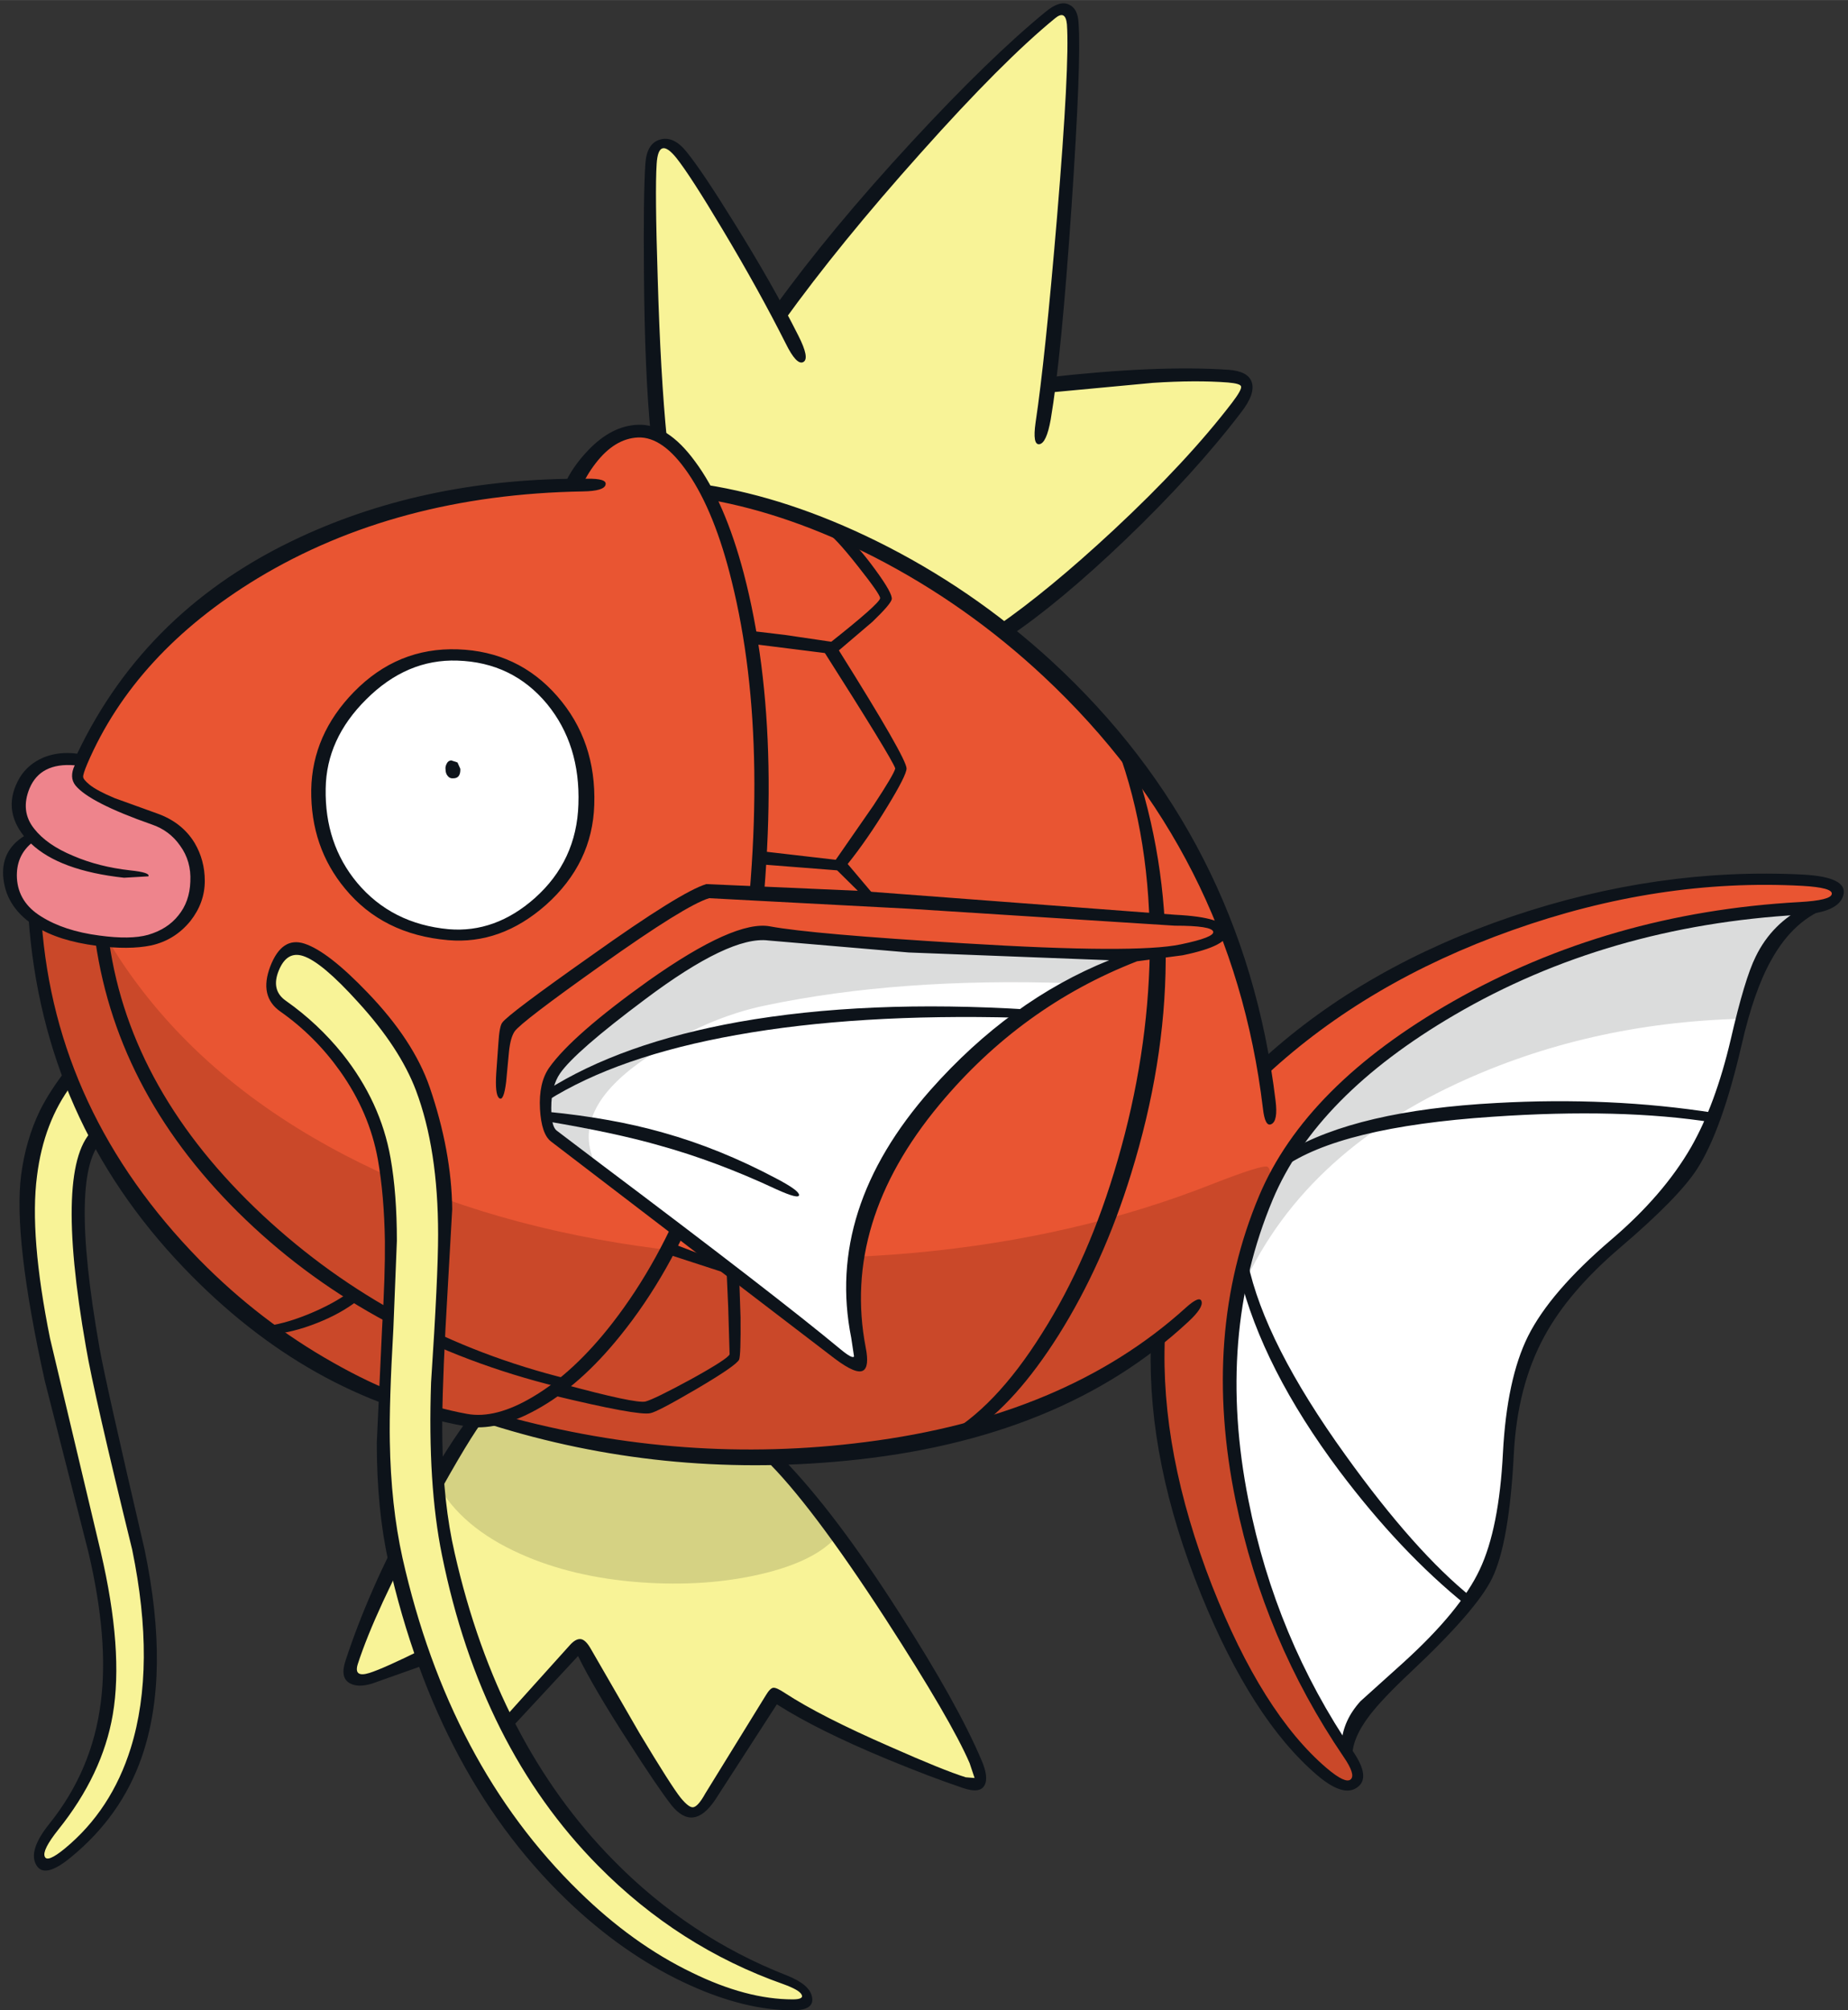 <svg xmlns="http://www.w3.org/2000/svg" width="262" height="285" viewBox="-0.45 -0.45 262.15 285.15"><rect x="-0.45" y="-0.45" width="262.15" height="285.15" fill="#333333" stroke="none"/><path fill="#e95532" d="M233.2 131.35q-12.3 3.1-22.95 8.55-27.35 13.95-33.6 37.5-4.9 18.35 0 38.8 4.25 17.75 14.2 31.85 2.15 3.15.8 4.55-1.45 1.5-5.3-2.05-9.6-8.9-16.3-26.75-6.85-18.2-6.2-33.9-21.5 14.35-49.55 16.2-22.65 1.5-44.15-5.1l-2.9.2-1.3-.1q-22.7-4-40.4-23.1-19-20.5-21.25-47.85 10.05 4.35 16.5 2.75 5.7-1.5 6.65-6.9.6-3.55-1.05-6.4-1.35-2.35-3.4-3.15-6.35-2.5-11.05-4.75-1.4-.75-1.5-2-.15-1.1.7-2.25Q18.5 90.4 37.85 79.4q19.8-11.25 43.4-10.9 1-3.25 3.7-5.65 2.7-2.35 5.05-2.2 3.9.25 7.3 4.65 1.75 2.15 2.65 4.3 27.3 4.65 48.95 25.15 24 22.65 30.1 55.85 15.5-13.6 38.15-20.9 19.3-6.2 34.95-5.6 8.25.35 8.05 2.2-.15 1.8-7.4 2.05-8.85.3-19.55 3"/><path fill="#f8f397" d="M162.25 71.45q-12.55 12.7-20.5 17.75-4-3.65-11.2-7.9-14.45-8.55-30.6-11.7-.25-1.05-1.25-2.65-2-3.1-5.8-5.55-1.4-31.85-1.15-36.3.25-4.1 1.1-5 1.3-1.2 4.4 2.5 2.85 3.45 7.95 12.75l4.55 8.65q8.75-11.4 20.2-24Q141.65 7.2 147 3.15q2.9-2.2 3.2-2.25 1.7-.25 1.85 4.6.3 7.55-3.9 48.7l16.2-1.35 7.95-.1q3.2 0 3.9.95.8 1.15-1.3 3.9-3.1 4.1-12.65 13.85M96.1 205.85l13.25.55q6 5.85 15.45 20.35 8.95 13.75 13.25 23.05 1.1 2.4.05 2.8-.85.35-3.2-.55-2.6-.95-12.35-5.45-10.5-4.85-13.1-6.45l-4.45 7-4.25 7q-2.85 4.55-5.45.95l-13.75-22-10.35 11-6.85-11.8q-7.3 3.6-11.4 5.2-4.8 1.8-3.15-3.05 1.8-5.4 7.45-16.35 5.45-10.55 9.45-16.6l3.7-.55q10.35 3.65 25.7 4.9"/><path fill="#fff" d="M77.5 98.55q5.55 6.05 5.25 15.15-.25 7.8-6.25 13.35-6 5.6-13.35 4.95-8.55-.7-13.8-6.5-5.35-5.8-4.75-14.15.6-8.1 7-13.75 6-5.3 12.85-5.05 7.8.25 13.05 6"/><path fill="#f8f397" d="M13.4 160.2q-5.1 4.25-1.35 26.8 2.05 12.15 6.9 32.2 3.25 15.65.2 27.05-2.7 10-10 16-3.3 2.75-3.9 1.25-.6-1.5 2.05-4.85 6.25-7.85 7.5-17.45 1.15-8.85-1.8-21.6-5.15-20.75-7-29.7-3-14.85-1.9-23.6.6-4.8 2.25-8.45 1.25-2.75 3.45-5.6l3.6 7.95"/><path fill="#ee848c" d="M26.1 119.45q2.3 3.6 1.25 7.25-1.15 3.7-4.15 5.4-2.45 1.35-5.75 1.3-7.2-.15-11.65-2.65-4.6-2.55-4.75-6.85-.1-2.2 1.4-4.05l1.5-1.4q-3.2-5-.55-8.75 2.6-3.65 7.75-2.25l-.4.95q-.35 1.05 0 1.65.85 1.5 3.75 2.85 2.15 1.05 7.45 2.85 2.2.75 4.15 3.7"/><path fill="#fff" d="M217.9 188.25q-3.55 5.4-4.3 16.15-.9 12.5-2.25 16.15-1.9 5.2-9.5 12.75l-8.95 8.95q-1.55 2.25-2.15 4.25-.3.95-.3 1.5-11.5-16.35-15.3-38.1-3.9-22.7 3.15-38.35 9.7-21.55 36.3-33.5 20.75-9.3 41.5-9.65l-2.5 1.7q-2.75 2.25-3.95 4.85-2.45 5.2-4.3 13.85-1.75 7.95-4.25 12.55-4.25 7.75-10.7 13.1-7.4 6.1-12.5 13.8"/><path fill="#dbdcdc" d="M174.8 184.55q4.65-28.95 34.75-44.15 20.85-10.5 46.7-12.15-3.7 1.55-7 8.85-1.65 3.65-2.55 6.95-21.9.55-40.5 9.2-23.4 10.9-31.4 31.3"/><path fill="#d5d283" d="M96.95 205.8l12.9.6 8.5 10.95q-3 3.65-10.95 5.5-7.8 1.8-16.9 1.15-9.7-.7-17.15-4.05-8.4-3.75-11.8-10l5.15-8.6 3.85-.25q11.25 3.4 26.4 4.7"/><path fill="#ca4829" d="M171.65 167.45q7.05-2.75 7.7-2.4 1.25.7-1.7 8.8-6.15 16.7-2.7 35.9 3.35 18.55 15.25 37.55 3.35 5.25 1.1 5.6-2.15.3-6-3.75-7.1-7.6-11.95-17.3-9.25-18.6-9.5-42.25-22.95 17.95-60.45 16.55-18.7-.75-32.85-5.05l-2.2.35q-6.85.05-16.8-4.75-10.85-5.2-20.45-13.95-24.65-22.4-26.8-52.95 5.4 3.25 10.65 3.25 10.1 16.8 29 27.85 17.5 10.25 40.45 14.45 21.85 4 44.9 1.9 22.9-2.1 42.35-9.8"/><path fill="#0d131a" d="M91.1 22.75q.2-2.85 2.05-3.4 1.95-.6 3.85 1.8 2.25 2.8 6.7 10 5.4 8.65 9.1 16 1.65 3.25.7 3.75t-2.5-2.65q-3.8-7.55-8.95-16.15-4.5-7.55-6.55-10.15-2.55-3.15-2.8.85-.25 3.8.15 16.2.4 13.8 1.3 22.8L93 61.65q-1.15-.45-1.15-.65-.85-8.75-.95-22.5-.1-11.4.2-15.75"/><path fill="#0d131a" d="M147.9 1.2q2-1.65 3.3-1 1.25.55 1.35 2.6.4 5.45-1 26.1-1.45 21.35-2.95 30.15-.6 3.35-1.6 3.5-1 .15-.55-3.05 1.35-8.95 3.05-29.2 1.8-21.65 1.4-27.3-.2-2.1-1.7-.85-7.45 6.1-19 19.05-11.55 12.9-19.5 23.95-.2.2-.8-.8-.6-1-.45-1.25 7.85-10.9 19.45-23.45 11.05-11.95 19-18.45"/><path fill="#0d131a" d="M173.85 52q2.7.2 3.25 1.7.6 1.65-1.5 4.35-6.6 8.65-16.35 18-9.4 9-16.7 13.9l-.95-.7q-.8-.75-.6-.9 7.25-5 16.55-13.65 10.35-9.65 16.75-18 1.45-1.9 1.3-2.35-.1-.4-1.85-.55-4.55-.35-10.65.05l-14.95 1.4q-.3 0-.4-1.05-.05-1.05.2-1.1 15.75-1.8 25.9-1.1"/><path fill="#0d131a" d="M180.5 155.7q.35 2.85-.6 3.3-.9.45-1.2-2.25-4.35-36.2-31.05-61.2-10.95-10.25-24.1-17-12-6.1-23.2-8.1-.25-.05-.6-1.15-.35-1.05-.1-1 11.75 1.85 24.15 7.95 13.6 6.7 24.85 17Q176 118.4 180.5 155.7M25.1 119.5q-1.5-2.15-4-3-8.85-3.1-10.85-5.55-.9-1.15-.1-2.85-4.85-.4-6.4 3.25-1.35 3.25.65 5.75 1.8 2.3 5.55 3.85 3.6 1.55 8.05 2.05 2.9.3 2.6.85l-3.45.2q-9.15-1-13.2-4.85-2.15 1.85-2 4.9.2 3.45 3.45 5.45 3.25 2.05 8.25 2.7 4.4.6 6.9-.1 2.75-.8 4.3-2.75 1.6-1.95 1.7-4.8.15-2.9-1.45-5.1m57.7-52.05q2.9-.05 2.65.85-.2.9-3.2.95-26.5.45-46.2 12.35-17.35 10.55-24.1 26.25-.65 1.55-.6 1.9 0 .35.9 1.1 1.05.85 3.55 1.9l5.95 2.15q3.6 1.25 5.4 4.2 1.45 2.45 1.45 5.4 0 3.1-2.05 5.7-2.2 2.7-5.55 3.45-3.15.65-7.75.05-5.4-.7-8.65-2.75Q.55 128.4.05 124.3q-.5-4 2.9-6.15-3.15-3.95-.6-8.3 1.15-1.9 3.35-2.85 2.2-.9 4.8-.55Q20.35 85.8 42.2 75.7q18.15-8.4 40.6-8.25"/><path fill="#0d131a" d="M90 59.8q4.2-.2 8.15 5.2 4.2 5.65 6.9 15.85 6.45 24.55 1.15 60.35-4.5 30.3-18.65 47.8-5.7 7.1-11.9 10.5-5.7 3.15-10.1 2.35-22.3-4.05-39.95-22.5-19.95-20.85-22-49.6l.9-.05q.95.25.95.55 1.95 27.1 22.4 48 8.6 8.75 19 14.6 9.85 5.6 18.95 7.25 4.05.75 9.4-2.45 5.8-3.45 11.2-10.4 13.45-17.3 17.75-46.35 5.2-34.7-.8-58.9-2.4-9.8-6.2-15.35-3.55-5.2-7.1-5.05-3.3.15-6 3.65Q82.7 67 82 68.75l-1.3.05q-1.15-.2-1.1-.45 1.1-2.55 3.4-4.95 3.3-3.45 7-3.6"/><path fill="#0d131a" d="M167.75 185.05q2-1.8 2.25-.9t-1.85 2.85q-18 16.8-48.6 19.75-26.1 2.55-50.5-5.15-.25-.1.7-.75.9-.6 1.25-.5 25.6 7.05 51.3 3.75 28.4-3.6 45.45-19.05"/><path fill="#0d131a" d="M162.8 190.55q0-.25 1-.95t1-.4q-.7 16.35 6.7 35.3 7.1 18.05 16.25 25.85 2.65 2.25 3.4 1.6.75-.65-1-3.2-11.25-16.55-15.3-36.25-4.9-23.75 3.3-43.3 6.6-15.7 27.5-27.6 22.15-12.6 49.15-14.1 4.5-.25 4.6-1.15.15-.9-4.2-1.15-20.35-1.1-41.15 6.3-20.55 7.3-34.75 20.45-.2.2-.35-1.05-.15-1.25 0-1.35 14.3-12.95 35.05-20 20.7-7 41.3-5.95 6.4.35 5.75 2.9-.65 2.5-6.15 2.8-27.35 1.55-49 14.2-19.6 11.45-25.8 26.2-8.1 19.3-3.45 42.65 3.85 19.5 14.85 35.65 2.55 3.75.55 5.1-1.95 1.4-5.65-1.75-9.25-7.9-16.45-25.6-7.6-18.75-7.15-35.2"/><path fill="#0d131a" d="M240.3 165.35q-2.6 4.05-10.85 11.1-7.4 6.3-10.85 12.7-3.8 7-4.3 16.55-.65 12.75-3.1 17.75-2.2 4.5-11.45 13.2-4.1 3.85-5.9 6.2-2.6 3.4-2.45 6.05 0 .3-.8-.8-.8-1.05-.75-1.35.25-3.2 2.7-5.9l6.05-5.45q8.1-7.35 10.85-13.2 2.75-5.8 3.3-16.55.55-10.5 3.55-16.55 3.15-6.3 11.8-13.7 7.4-6.3 11.35-13.15 3.45-6.05 5.6-15.2 2-8.7 3.55-11.8 2.3-4.75 7.1-7.15l2.15-.15 1.4.2q-5.2 1.7-8.45 7.6-2.45 4.35-4.2 12.05-2.8 12.1-6.3 17.55"/><path fill="#0d131a" d="M181.45 165.25q-.25.15.05-.95.3-1.15.65-1.35 9.9-5.9 29.7-6.95 16.15-.9 30.85 1.4.3.05.2.7-.1.7-.4.65-13-2.05-31.2-.8-21.7 1.45-29.85 7.3m-6.1 15.05q-.05-.35.55-1.2.6-.8.65-.5 2.4 11.45 13.9 27.4 9.8 13.65 17.9 20.15.25.15-.2.7l-.65.35q-9.3-7.5-17.95-19-10.9-14.55-14.2-27.9M9.05 151.15q.2-.2.5.9l.2 1.35q-4 5.3-4.95 12.95-1.1 8.4 1.85 23.05l7.2 30.3q3.25 13.95 1.7 23.05-1.45 8.5-7.75 16.35-2.3 2.9-1.9 3.8.35.9 2.85-1.15 6.6-5.45 9.35-14.25 3.6-11.6.2-28.15-5.45-22.2-6.55-28.7-4.6-26.15 1.2-31 .25-.15.9.6.6.7.4.9-5.05 4.25-.6 29.5.75 4.4 6.4 28.65 3.7 17.7-.4 29.5-2.9 8.35-10.05 14.2-3.75 3.1-4.9 1.1-1.2-2.05 1.85-5.85 6.1-7.6 7.3-17.25 1.15-8.9-1.75-21.25L5.9 195.4q-4.5-20.3-3.35-29.2.65-4.95 2.65-9.1 1.45-2.9 3.85-5.95m56.7 49.95l1.2-.1q1.05.15.9.35-2.65 3.7-8.15 13.9-6.95 12.8-9.4 20.35-.6 1.95 1.65 1.25 2.05-.65 7.6-3.4.25-.1.55.95.25 1.1 0 1.2l-7.75 2.75q-1.95.6-3.1 0-1.5-.75-.7-3.2 3.25-9.95 9.2-20.95 4.4-8.2 8-13.1m42.3 5.4q-.1-.1 1.05-.25l1.35.05q7.5 7.65 16.75 22.15 8.2 12.8 11.55 20.7 1.1 2.5.45 3.65-.65 1.2-3.1.35-4.6-1.55-10.65-4.05-9.9-4.1-15.7-7.8L101 254.85q-3.1 4.6-6.2.75-1.95-2.5-6.05-8.9-4.95-7.65-7.2-12.25l-9.7 10.45q-.2.2-.7-.5-.5-.7-.3-.9L80.3 233q.9-1.05 1.65-.95.7.1 1.45 1.45l6.9 11.95q4.45 7.4 5.8 9.1 1.15 1.4 1.75 1.35.7-.05 1.75-1.95l8.6-13.95q.6-1 1.05-1.05.45-.05 1.65.75 5.05 3.3 14.9 7.6 7.55 3.35 10.75 4.35l1.25.1-.7-2.1q-2.6-6.05-11.95-20.5-10.65-16.4-17.1-22.65M13.1 133.15q-.05-.3.95-.25.95.1 1 .35 3.05 21.2 21.8 38.7 18.3 17.05 43.25 23.2.25.1-.35.65-.6.6-.9.5-26.45-6.5-44.45-23.75-18.1-17.35-21.3-39.4"/><path fill="#0d131a" d="M37.85 188.85q-.3 0-.4-.6-.1-.6.2-.65 2.75-.4 6.15-1.85 3.15-1.35 5.2-2.85.2-.15.85.4.6.55.4.75-2.4 1.85-5.7 3.15-3.5 1.4-6.7 1.65m40.05 8.6q-.25-.05.5-.85.75-.8.95-.75 10.3 2.8 11.75 2.5 1.3-.35 6.45-3.15 5.25-2.9 5.5-3.55l-.2-6.7-.25-5.65.9.3.9.8.2 6q.05 5.35-.2 6-.4.85-6.1 4.2-5.55 3.25-6.5 3.4-1.7.4-13.9-2.55M116.7 75l2.8.5q1.85 1.6 4.25 4.9 2.45 3.35 2.3 4.15-.15.7-2.75 3.2l-4.75 4.05q9.6 15.3 9.6 16.75 0 .95-2.75 5.45-2.8 4.6-5.6 8.1l4.6 5.45-1.9-.4-4.5-4.45-.1-.45v-.45l5.55-8q2.9-4.4 3.1-5.25-.45-1.4-10.35-16.95l.8-.65q7.35-5.8 7.4-6.55.05-.5-3.2-4.6-3.35-4.25-4.5-4.8"/><path fill="#0d131a" d="M94.1 177.4l.75-1.5 7.05 2.7.5.85q.25.75 0 .65l-8.3-2.7m12.7-55.3q-.3-.05-.25-1 0-.95.3-.9l11.65 1.35q.3 0 .45.75.2.8 0 .75l-12.15-.95m-.8-31.25q-.35 0-.6-.95-.3-.95 0-.95l5.45.65 6.8 1q.55.15.5 1-.05.85-.6.7L106 90.85m-41.55 2.4q-7.2-.25-12.95 5.5-5.65 5.6-5.75 12.65-.15 7.8 4.45 13.35 4.9 5.85 13 6.6 6.6.55 12.2-4.4 5.95-5.3 6.2-13.3.3-8.45-4.45-14.25-4.9-5.9-12.7-6.15m-14.7 4.45q6.2-6.35 14.75-6.05 8.55.3 14.1 6.65 5.55 6.35 5.25 15.4-.25 8.3-6.85 14.2-6.4 5.65-13.9 5-9.25-.8-14.6-7.3-4.9-5.9-4.8-14.05.15-7.8 6.05-13.85"/><path fill="#0d131a" d="M62.75 108.65q-.05-.35.15-.75.2-.45.65-.5l.9.3.4.9q.05 1.35-1 1.35-.5.05-.8-.35-.3-.35-.3-.95m95.3-3q-.15-.3 1 .55l1.3 1.3q9.3 27.4-.35 58.55-3.95 12.8-10.3 22.9-6.1 9.65-12.35 13.75l-4.05.65q7.35-3.95 14.05-14.65 6.7-10.55 10.75-24.6 4.3-14.8 4.55-29.4.2-16.1-4.6-29.05"/><path fill="#f8f397" d="M42.75 134.5q2.9.95 8.2 6.85 5.9 6.55 8.25 12.6 3.95 10.4 2.8 31.7-.65 12.25-.65 16.95.05 9.75 1.8 17.4 6.6 29 24.05 45.7 10.4 10 23.7 14.65 3.1 1.1 3.55 2.25.5 1.2-2.45 1.2-6.5 0-14.3-3.8-8.5-4.05-16.2-11.55-18.85-18.2-25.5-47.75-2.5-11.15-1.5-29.9 1.1-19.65-.2-26.9-1.4-7.85-6.85-14.6-3.45-4.2-7.75-7.25-2.6-1.85-1.2-5.2 1.45-3.3 4.25-2.35"/><path fill="#e95532" d="M163.35 135.1l-25.85-.9-29.75-2.2q-1.45.1-4.2 1.15-5.5 2.1-11.95 6.8-8.5 6.25-10.95 8.8-3.25 3.4-3.45 7.2l-6.65-.8.05-4.2q.2-4.4 1-5.45 1.35-1.7 13.55-10.2 12.8-9 15.45-9.25l65.9 4.1 4.1.4q1.85.4 1.85 1.45 0 1.05-3.8 2.05l-5.3 1.05"/><path fill="#fff" d="M77.3 152.9q1.75-3.65 12.4-11.6 11.6-8.65 17.5-9.15l16.65 1.25 36.45 1.8q-3.2 1.2-8.6 4.3-8.05 4.65-14.35 10.4-19.25 17.45-16.25 38.6.6 4.35 0 4.65-.35.15-2.9-1.7-40.15-29.95-40.9-31.8-.5-1.2-.3-4.1l.3-2.65"/><path fill="#dbdcdc" d="M77.3 159.8q-.65-1-.55-3.6.1-2.8 1.2-4 8.35-9.4 18.2-15.45 8.1-5 11.4-4.8l23.25 2.15 28.15 1.2-7.8 3.7q-24.1-.8-42.95 3.15-8.55 1.75-16.9 7.4-11.15 7.5-7.2 15.3-6-3.85-6.8-5.05"/><path fill="#0d131a" d="M50.35 141.7q-5.15-5.7-7.8-6.55-2.3-.75-3.45 2.05-1.15 2.8 1 4.3 4.55 3.2 8.05 7.55 5.4 6.8 6.8 14.75.9 5.05.9 11.75l-.5 12.5q-.6 10.45-.5 15.95.15 9.1 1.8 16.55 6.6 29.3 25.05 47.3 7.6 7.45 16 11.5 7.75 3.8 14.3 3.8 1.65 0 1.25-.7-.35-.65-2.55-1.45-14.9-5.25-26.3-16.8-16.65-16.85-22.15-44.05-2.05-10.05-1.55-24.5 1-15.1 1-21 0-12.1-3.15-20.45-2.3-6.05-8.2-12.5m-7.6-8.3q3.35 1.1 8.95 6.95 6.5 6.75 8.8 13.4 3.1 9.05 3.2 17.3l-.95 16.85q-.55 10.6-.45 15.85.1 8.95 1.75 16.1 6.1 26.9 22.5 43.55 10.7 10.9 24.6 16.35 3.3 1.3 3.6 3.1.35 1.85-2.75 1.85-6.65 0-14.45-3.5-8.7-3.9-16.55-11.15-19.35-17.95-26.35-49Q53 213.65 53 204.2l.75-16.25q.45-7.6.4-12.35-.1-6.5-1-11.6-1.2-6.65-5.35-12.5-3.55-5-8.45-8.45-3.1-2.15-1.45-6.45 1.65-4.25 4.85-3.2M79 151.8q-1.25 1.8-1.25 4.9 0 2.6.75 3.2l6.2 4.7q24.95 18.75 34.1 26.35 1.7 1.4 1.9 1l-.4-2.65q-3.65-18.25 11.25-35.15 11.3-12.75 25.35-18.4l-28.45-1.1-19.9-1.7q-5.45-.7-17.5 8.35-9.9 7.4-12.05 10.5m87.25-22.5q7.2.35 7.45 2.4.2 2-6.4 3.35l-6.45.85q-16.45 6.4-28.05 20.35-13.85 16.65-10.45 34.4.55 2.75-.35 3.3-1 .6-4.05-1.7l-40.25-30.8q-1.35-1.05-1.55-4.6-.2-3.7 1.3-5.85 3.25-4.6 14.1-12.35 12.25-8.65 17.25-7.7 5.9 1.1 27.5 2.4 24.4 1.5 30.75.15 4.8-1 4.6-1.8-.2-.85-5.45-.85l-37.65-2.4-28.4-1.5q-3.35 1-15.3 9.5-11.35 8.05-12.3 9.4-.6.9-.8 2.9l-.4 4.25q-.35 2.85-1 2.3-.6-.5-.4-3.6l.3-4.2q.15-2.4.55-2.9.85-1.2 12.7-9.55 12.7-9.05 16.25-10.1l21.5.95 45 3.4"/><path fill="#0d131a" d="M77.1 158.6q-.25-.05-.2-.7.1-.65.35-.65 9.15.9 16.35 2.95 8.05 2.25 16.05 6.5 3.25 1.7 3.25 2.35 0 .65-3.2-.8-8.55-4-16.7-6.25-6.3-1.8-15.9-3.4m.05-2.9q-.25.15-.25-.6-.05-.75.2-.9 10.55-6.7 27.25-9.7 18-3.2 41.2-1.75.3 0-.55.6l-1.15.55q-22.75-.6-39.8 2.45-16.85 3-26.9 9.35"/></svg>